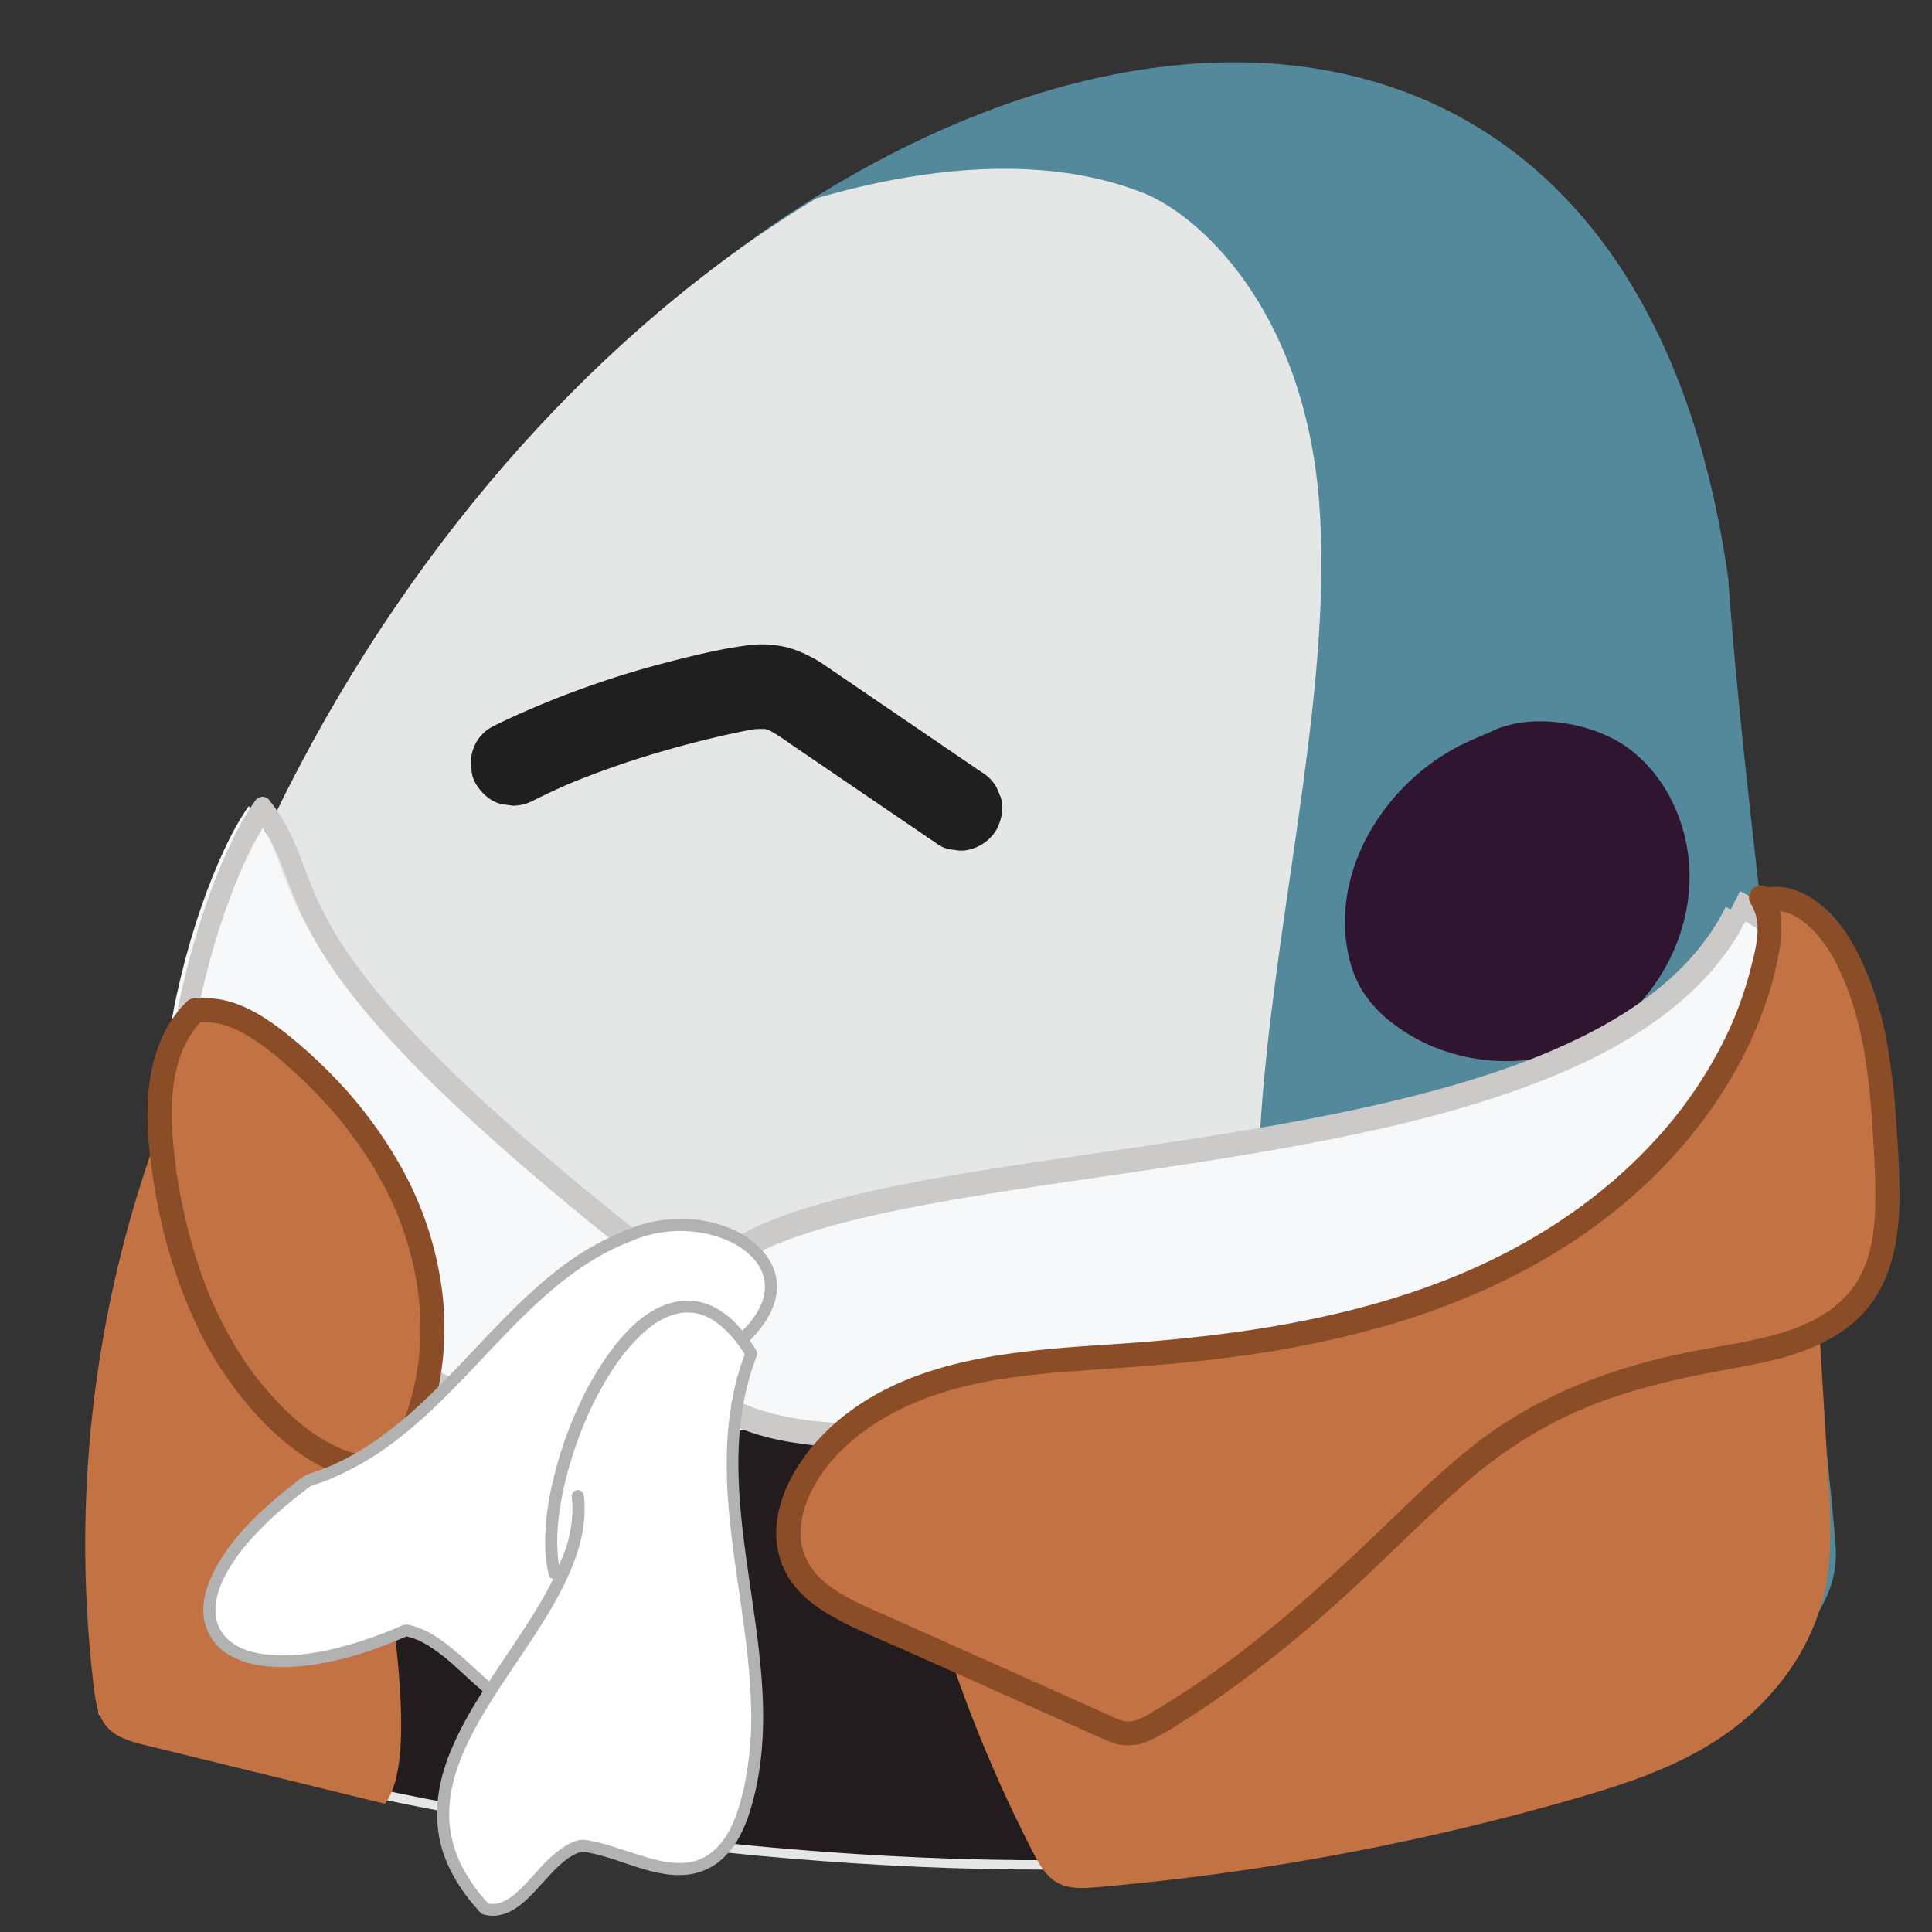 <svg id="Prior_to_November" data-name="Prior to November" xmlns="http://www.w3.org/2000/svg" xmlns:xlink="http://www.w3.org/1999/xlink" viewBox="0 0 800 800"><rect x="0" y="0" width="800" height="800" fill="#333333" stroke="none"/><defs><style>.cls-1{fill:none;}.cls-2{clip-path:url(#clip-path);}.cls-3{fill:#e7e7e8;}.cls-4{fill:#54899b;}.cls-5{clip-path:url(#clip-path-2);}.cls-6{fill:#e5e6e6;}.cls-7{fill:#2f152f;}.cls-8{fill:#1f1f1f;}.cls-9{clip-path:url(#clip-path-3);}.cls-10{fill:#221c1f;stroke:#fff;stroke-miterlimit:10;}.cls-11{fill:#c37343;}.cls-12{fill:#f7f8f9;}.cls-13{fill:#cbcac9;}.cls-14{fill:#8b4c28;}.cls-15{fill:#fff;}.cls-16{fill:#b2b2b2;}.cls-17{clip-path:url(#clip-path-4);}</style><clipPath id="clip-path"><path class="cls-1" d="M136.86-63.09C306.1-29,532.82,9.75,675-114.73c12.75-21.85,12.78-50.44,6.35-75.3-90.9-351.44-36.64-465.65-152.56-521.7C350-794.5,162.66-607.9,99.63-437.19"/></clipPath><clipPath id="clip-path-2"><path class="cls-1" d="M40.85,709.91C10.22,103,647.92-206.21,710.55,243.74,718.06,353,749.32,569.37,755,643.87c1.35,17.74-7.93,30.24-17.68,42.24-126.13,149-591.67,74.87-696.45,23.8"/></clipPath><clipPath id="clip-path-3"><path class="cls-1" d="M40.85,706C10.22,99.12,647.92-210.13,710.55,239.82,718.06,349.12,749.32,565.46,755,640c1.35,17.73-7.93,30.24-17.68,42.23C611.17,831.24,145.63,757.06,40.85,706"/></clipPath><clipPath id="clip-path-4"><path class="cls-1" d="M1674.42-112.58c-30.63-606.88,607.07-916.12,669.69-466.17,7.51,109.3,38.77,325.63,44.44,400.13,1.35,17.74-7.93,30.24-17.68,42.24-126.14,149-591.68,74.87-696.45,23.8"/></clipPath></defs><g id="Layer_123" data-name="Layer 123"><g class="cls-2"><path class="cls-3" d="M309.6-87.28c-39.8-142-27.5-302,33.46-435.17,15.38-33.59,35.11-67,65-84.23a116.48,116.48,0,0,1,30.42-11.79c51.69-12.79,110.4,3.37,143.83,49.05,23.57,32.19,32.58,74.68,38.65,115.95,2.61,17.73,4.81,35.59,8.91,53,4.45,18.88,11.1,37,18.31,54.73A825.8,825.8,0,0,0,726.74-197.4c14,20.87,29.74,44.33,26.31,70.33-1.76,13.34-8.53,25.25-16.26,35.62-33.51,45-85.49,66.75-136.3,79.32A547.73,547.73,0,0,1,446.61,3.5C416.18,2.25,385-1.84,358.19-17.81s-48.68-46-49.64-80.25"/><path class="cls-4" d="M435.4-194.25c24.72,28.45,45,178.4,35.25,190-9.48,11.24-19.72,21.85-31.78,28.24-16.5,8.76-35.23,9-53.33,7.1-42.12-4.53-83.19-20.28-123.87-35.93C240.5-13,218.34-21.92,202.75-42c-7.3-9.39-12.76-20.8-17.31-32.58-19.12-49.5-22.67-106.57-15.13-159.77s25.63-102.9,47.89-148.6c16.25-33.36,7.38-51.1,36.15-66.29,3-1.58-1-3.95,0,0"/></g></g><g id="sir"><path class="cls-4" d="M46,706C15.32,99.12,653-210.13,715.65,239.82c7.51,109.3,38.77,325.64,44.43,400.14,1.35,17.73-7.93,30.24-17.68,42.23C616.27,831.24,150.73,757.06,46,706"/><g class="cls-5"><path class="cls-6" d="M609.41,799.23c169.33,166.46-125.57,180.23-334.9,180.23s-366.77-230-379-512.65C-116,200.52-1924.72,2887.94,94.93,246.6,180.57,134.6,368,37.5,474,80.14c20.75,8.35,65.57,45.65,72.2,127.35C552,280,530.1,369.42,523,451.65c-6.38,73.92,2.07,142.94,5.22,173.31C535.28,693,575.91,766.3,609.41,799.23Z"/></g><path class="cls-7" d="M618.08,302.65c-6,2.73-2.87,1.2-9.68,4.24-32.91,14.72-57,51.27-50.39,86.71a49.05,49.05,0,0,0,5.67,15.92,51,51,0,0,0,13.07,14.25c23.25,18,57.27,20.72,83.09,6.66s42-44.1,39.51-73.4c-1.53-18.12-10.11-35.94-24.64-46.89s-40.21-15.3-56.63-7.49"/><g id="Layer_98" data-name="Layer 98"><path class="cls-8" d="M221.24,331.3c5.44-2.76,11-5.31,16.6-7.69l-4.18,1.77a375.13,375.13,0,0,1,43.12-15c9.28-2.65,18.65-5,28.09-7,3.2-.68,6.4-1.31,9.64-1.76l-4.65.63a36.26,36.26,0,0,1,9.25-.21l-4.65-.63a24,24,0,0,1,5.64,1.52l-4.18-1.77c4.86,2.06,9.17,5.37,13.53,8.34l15.6,10.63,34,23.16,9.59,6.53a13.07,13.07,0,0,0,6.5,2.08,13.26,13.26,0,0,0,7-.32,17.8,17.8,0,0,0,10.46-8c2.15-4.06,3.22-9,1.77-13.48l-1.77-4.18a17.5,17.5,0,0,0-6.28-6.28L388,307.14l-32.85-22.39-10.9-7.43-1.92-1.3a53,53,0,0,0-7.94-4.73,50.11,50.11,0,0,0-7.91-3.1,46.94,46.94,0,0,0-9.2-1.33c-4.64-.27-9.4.56-13.93,1.29-1.45.23-2.9.5-4.35.78-1.21.23-2.42.48-3.64.74-6.31,1.34-12.58,2.86-18.82,4.5a390.75,390.75,0,0,0-64.92,23q-4.06,1.88-8.05,3.9a16.83,16.83,0,0,0-8.35,17.43A13,13,0,0,0,197.3,325c2.4,3.74,6,7,10.45,8l4.66.63a17.44,17.44,0,0,0,8.83-2.39Z"/></g><g class="cls-9"><path class="cls-10" d="M99.69,498.49c-3.15-2.83-5.54,6.35-7.36,10.18A755.68,755.68,0,0,0,23.62,751.13c-1.24,11.41-2.18,23.23,1.46,34.11,4.72,14.12,16.47,24.68,28.63,33.26,50.36,35.55,113.75,47.74,175.36,49.81s123.21-5,184.84-3.91c55.43,1,112.54,8.45,165.1-9.18q-25.23-98.72-50.48-197.43c-6.76-26.47-13.64-53.23-26.54-77.3C343.88,584.69,248.8,632.27,99.69,498.49Z"/></g><g id="Layer_91" data-name="Layer 91"><path class="cls-11" d="M159.38,540.7c-23.35,30.8,23.35,175.38,0,206.19L60.69,722.76c-5.85-1.43-12-3.06-16-7.26S39.73,705.43,39,699.9A495.58,495.58,0,0,1,65.61,468.77"/><g id="Layer_92" data-name="Layer 92"><path class="cls-11" d="M385,658.67a581.48,581.48,0,0,0,42.65,108.12c2.3,4.45,4.79,9,8.55,11.77,5.17,3.78,11.69,3.44,17.76,2.92a1035,1035,0,0,0,197.92-36.65c21.84-6.29,43.84-13.45,63.1-27.09s35.69-34.67,40.88-60.37c3-15,2.12-30.76,1.17-46.19l-4.2-68.52a15.64,15.64,0,0,0-1.12-5.9c-2.69-5.57-9.75-4.16-14.88-2L476.26,644.47c-17.84,7.51-36.06,15.1-55,15.54-7.78.18-16.06-.73-22.88,3.68s-10.28,17-4.11,22.62"/></g></g><g id="Layer_90" data-name="Layer 90"><path class="cls-12" d="M719,377.77c-66.77,135-450.13,78.89-434.75,177-5,126.08,637.93-77.08,434-181.28"/><path class="cls-13" d="M361.85,599.73a202.23,202.23,0,0,1-36.38-2.9c-38.84-7.23-46.62-26.6-46.19-41.78a35.54,35.54,0,0,1,6.61-27.1c21.37-29,89-38.89,167.39-50.34,106.5-15.56,227.21-33.2,261.28-102.06l2.12,1.05,3.87-7.57c44.18,22.57,46.24,48.51,40.18,66.3-13.43,39.47-83.41,84.81-187.19,121.28C495.25,584.13,417.11,599.73,361.85,599.73ZM722.71,381.58c-37.38,72.23-159.84,90.12-268,105.93-73,10.66-141.9,20.73-160.79,46.37a25.63,25.63,0,0,0-4.71,20.1l.08.49,0,.49c-.66,16.44,12.13,27.22,38,32,50.71,9.44,148.33-6.57,242.92-39.81,99.4-34.94,168.78-79,181-115.07C757.69,413.25,748.08,396.28,722.71,381.58Z"/><path class="cls-12" d="M103,333.78c-25.75,36-62.19,168.42-6.86,194.77,53.38,29,107.68,62,163.66,79.28,13.21-19,42.43-59,25.41-72C94,389.45,131.21,369.64,103,333.78"/><path class="cls-7" d="M731.63,444.67a104.89,104.89,0,0,1,14.66,10.92c4.34,3.87,8.92,8.13,11.94,13.14a15.1,15.1,0,0,1,2.34,8.17c0,1.63-.2,3.25-.13,4.88a27.52,27.52,0,0,0,.63,4.42c.64,3.05,1.45,6,1.17,9.16a20.08,20.08,0,0,1-2.26,7.36c-2.86,5.59-7.35,10.15-11.79,14.5-1.15,1.13.62,2.9,1.77,1.77,4.22-4.14,8.46-8.47,11.43-13.63a22.68,22.68,0,0,0,2.88-16.22c-.31-1.58-.72-3.15-1-4.73a24.08,24.08,0,0,1-.27-5.56,19.11,19.11,0,0,0-1.37-9c-2.44-5.55-7.26-10.14-11.6-14.22a107.83,107.83,0,0,0-17.13-13.11c-1.37-.85-2.63,1.31-1.26,2.16Z"/><path class="cls-13" d="M268.49,612.5a3.57,3.57,0,0,1-4,1.36h0c-46.62-14.39-92.3-39.72-136.48-64.22-9.12-5.06-18.54-10.28-27.76-15.29-14.91-7.14-24.67-21.65-29-43.12-4.7-23.32-2.61-55,5.9-89.12,7.22-29,18.13-56,28.45-70.43l.19-.27a3.56,3.56,0,0,1,5.69-.13l.18.23c7.47,9.48,10.73,18.1,14.17,27.21,10.32,27.31,24.44,64.71,167.26,174A18.31,18.31,0,0,1,300,545.37c2.17,17.25-13.42,41.23-29.58,64.31ZM108.87,342.71C90.3,372.9,70.3,444.39,79.26,488.85,82.92,507,91,519.21,103.36,525.08l.17.09c9.28,5,18.75,10.29,27.9,15.37C174.5,564.42,219,589.09,264.06,603.4l.14-.2c9.57-13.68,29.49-42.14,27.71-56.32a8,8,0,0,0-3.16-5.67C143.86,430.31,129.14,391.35,118.4,362.9,115.58,355.44,113.25,349.28,108.87,342.71Z"/></g><g id="Layer_96" data-name="Layer 96"><path class="cls-11" d="M729.21,371.66c4.57,6.52,3.82,15.31,2.26,23.12-10.93,54.79-52.38,100-101.64,126.39s-105.74,36-161.47,40c-24.14,1.73-48.55,2.5-72,8.52s-46.29,18-60.26,37.73c-8.23,11.64-13,27.28-6.95,40.18,5.6,12,18.61,18.26,30.67,23.65l99.51,44.5a23.12,23.12,0,0,0,5.78,2c4.92.75,9.7-1.73,14-4.24C516.6,691.66,549,662.2,580.23,632.14c12.83-12.33,25.59-24.87,40.16-35.09,25-17.51,54.48-27.67,84.46-33.16,23.95-4.39,51.24-7.51,65.88-27,11.8-15.69,11.32-37.11,10.31-56.73-1.6-31.26-3.69-64.12-20.52-90.52-6.74-10.57-18.73-20.58-30.63-16.63"/><path class="cls-14" d="M724.89,374.18c5.18,7.74,2.21,18.28.11,26.59a149.63,149.63,0,0,1-8.85,25.3,177.77,177.77,0,0,1-30.28,45.49c-26.36,29-60.46,49.32-97.25,62.2-41.76,14.63-85.81,20.16-129.75,23-41.6,2.73-88.46,6.23-119.09,38.35C326,609.56,315.28,632,325.45,651.32c4.35,8.27,12.15,14.18,20.2,18.59,9.56,5.24,19.82,9.3,29.76,13.74L442,713.43c5.6,2.51,11.16,5.1,16.81,7.49a20.61,20.61,0,0,0,17.16-.21c4.92-2.12,9.49-5.12,14-8q7.06-4.39,13.89-9.15a519.63,519.63,0,0,0,51.94-41.78c16.5-14.88,32-30.83,48.6-45.6,16.08-14.32,33.94-26,54-34,19.34-7.77,39.43-12,59.86-15.66,17.6-3.19,36.23-7.29,50-19.54,15.25-13.6,18.5-34.29,18.3-53.73-.11-10.25-.77-20.53-1.51-30.75a283,283,0,0,0-3.75-31.14,140.81,140.81,0,0,0-9-30.21c-4-9.21-9.16-18.45-16.75-25.18-7.36-6.53-17.07-10.85-26.93-7.79-6.12,1.9-3.51,11.56,2.66,9.64,8.46-2.62,16.21,3.45,21.51,9.62,6.15,7.15,10.3,16.45,13.36,25.29,6.61,19.09,8.39,39.35,9.52,59.39.56,9.71,1.19,19.46.78,29.19-.37,9-1.73,18.32-5.86,26.44-8,15.76-24.46,22.4-40.8,26.26-8.55,2-17.24,3.38-25.89,5a268.45,268.45,0,0,0-30.25,7.28c-20.23,6.19-39.85,15-57.09,27.41-18,12.92-33.46,29-49.51,44.18-15.66,14.83-31.68,29.31-48.62,42.66-8.38,6.6-17,12.88-25.91,18.76q-6.76,4.49-13.75,8.63c-3.73,2.22-8.4,5.6-13,4.83-2.19-.37-4.3-1.55-6.3-2.44l-8.64-3.87-16.45-7.35-32.48-14.53-32.9-14.7c-8.74-3.91-17.95-7.53-25.7-13.28-6.75-5-11.51-12.09-11.77-20.67-.29-9.27,3.54-18.21,8.76-25.69,10.46-15,26.89-25.25,43.82-31.49,20.63-7.59,42.67-9.75,64.45-11.25,21.94-1.51,43.82-3,65.62-6.09a422.26,422.26,0,0,0,63.35-13.5c38.1-11.48,74.16-29.79,103.4-57.06,26.59-24.79,47.34-56.89,55-92.72,2-9.56,3.4-20.38-2.36-29a5.11,5.11,0,0,0-6.84-1.8c-2.22,1.3-3.3,4.59-1.79,6.84Z"/><path class="cls-11" d="M84.1,418.28c12.28-.3,23.38,7,32.88,14.81,23.21,19,42.77,43.14,53.48,71.18s12,60.17.56,87.9c-2.51,6.07-6.12,12.37-12.26,14.69-4.29,1.62-9.1,1-13.5-.26-11.45-3.24-21.45-10.38-30-18.63-29.16-28.07-43.15-68.74-48-108.91-2.6-21.4-1.83-45.85,13.74-60.75"/><path class="cls-14" d="M84.1,423.28c.9,0,1.8,0,2.7.06l1.44.12.15,0c-.73-.11.41.07.55.1A36.46,36.46,0,0,1,94.51,425l1.17.42.77.3.17.07.17.07.57.26c.51.23,1,.48,1.51.72,1.77.88,3.48,1.86,5.15,2.9s3.32,2.18,4.93,3.35l1,.76.5.38c.78.6,1.55,1.22,2.32,1.84q4.49,3.63,8.75,7.52a200.14,200.14,0,0,1,15.89,16.15c1.26,1.45,2.51,2.91,3.72,4.4.61.74,1.22,1.49,1.81,2.24l.77,1,.38.49c.37.46-.48-.63.1.12,2.27,3,4.47,6.06,6.56,9.2A154,154,0,0,1,162,497c.38.8.75,1.61,1.12,2.42.19.44.39.87.58,1.31s.71,1.68.3.7Q165,504,166,506.63q2.15,5.77,3.76,11.73t2.61,11.83c.18,1,.34,2,.49,3,.06.44.12.87.19,1.31-.15-1.06.06.53.1.86.24,2,.44,4.08.59,6.13.28,4,.37,8.05.26,12.07-.06,2-.17,4.09-.33,6.13-.08.94-.17,1.89-.27,2.83-.05.51-.11,1-.17,1.52,0,.34-.2,1.62-.07.63a106.29,106.29,0,0,1-5.94,23.48,22.46,22.46,0,0,1-1.05,2.65c.59-1.08,0,.07-.16.35-.21.46-.42.92-.64,1.37a36.72,36.72,0,0,1-2.6,4.62c-.21.31-.44.6-.65.92-.33.48.22-.29.22-.28a3.23,3.23,0,0,1-.47.58,20.6,20.6,0,0,1-1.77,1.85c-.18.16-1.12.93-.61.54s-.54.36-.67.44c-.31.2-.63.38-.95.55s-.43.22-.65.33c-.66.33.08.08.18-.07-.14.22-1.26.41-1.47.46-.43.11-.86.18-1.29.27-.75.16.79,0,0,0-.22,0-.44,0-.66,0-.59,0-1.18,0-1.77,0l-1.33-.09c-.2,0-1-.14,0,0l-.66-.11c-1-.17-2-.4-3.05-.67a52.42,52.42,0,0,1-5.6-1.85c-.32-.13-1.45-.61-.55-.21l-1.14-.51q-1.42-.66-2.82-1.38a73.75,73.75,0,0,1-9.75-6.16l-.67-.51-.16-.12c.45.35-.1-.08-.16-.13l-.5-.39c-.82-.66-1.63-1.33-2.43-2-1.5-1.28-3-2.6-4.37-4q-4-3.83-7.66-8-1.85-2.1-3.61-4.28c-.54-.67-1.08-1.35-1.61-2,.6.77-.08-.11-.31-.41l-.83-1.12a148.64,148.64,0,0,1-11.78-18.79q-2.59-4.89-4.85-9.93c-.38-.86-.76-1.72-1.13-2.59-.16-.37-.46-1.1-.12-.29-.21-.5-.42-1-.62-1.49-.71-1.75-1.4-3.5-2.06-5.27A209.46,209.46,0,0,1,77.82,509c-1.85-7.29-3.34-14.67-4.5-22.09-.14-.87-.27-1.74-.4-2.6-.06-.4-.11-.81-.17-1.21s-.08-.53-.11-.8c0-.12-.14-1,0-.33s0,0,0-.14c0-.27-.07-.53-.1-.8s-.11-.8-.16-1.2c-.11-.95-.23-1.89-.33-2.84-.38-3.45-.66-6.91-.8-10.38s-.15-7.12,0-10.67c.09-1.7.22-3.4.41-5.09l.15-1.3c.12-.94-.14,1,0-.34.13-.86.27-1.72.43-2.58a63.06,63.06,0,0,1,2.58-9.75,19.82,19.82,0,0,1,.91-2.36c-.39.74-.15.36.07-.13s.4-.87.61-1.3a45.91,45.91,0,0,1,2.43-4.4c.42-.66.85-1.31,1.3-2a7.66,7.66,0,0,1,.75-1c-.59.57-.22.28.11-.13a42.81,42.81,0,0,1,3.47-3.78,5,5,0,0,0,0-7.07,5.1,5.1,0,0,0-7.07,0c-11,10.68-15.33,25.87-16.18,40.82a130.17,130.17,0,0,0,.78,21.8c.89,8,2.13,15.93,3.75,23.79A210.26,210.26,0,0,0,80.3,546.3a151.6,151.6,0,0,0,25.39,39A111.76,111.76,0,0,0,124,601.72c6.75,4.76,14.57,8.75,22.71,10.39,5.07,1,10.09,1,14.88-1.07a23,23,0,0,0,9.28-8,48.39,48.39,0,0,0,5.35-10.51,101.8,101.8,0,0,0,4-12.05,124.36,124.36,0,0,0,2-51.6,141.92,141.92,0,0,0-16.74-46.73A180.23,180.23,0,0,0,136.36,444a199.35,199.35,0,0,0-17.64-15.86c-6.78-5.38-14-10.31-22.33-13a38.3,38.3,0,0,0-12.29-1.85,5,5,0,0,0,0,10Z"/><path class="cls-15" d="M260.56,511.54c-52.75,20.25-76.06,83.82-132.91,101.53C53.5,667.34,87.91,710.19,168.05,675c27.09,4.62,50.8,63.77,58.86,1.75,4.9-45.18,36.77-74.53,71.27-98.49,7.37-6-2.46-16.74,7.6-22.43,36.53-31.09-9-59.74-45.22-44.3"/><path class="cls-16" d="M259.9,509.13a116.78,116.78,0,0,0-30.64,18c-9.25,7.34-17.63,15.7-25.78,24.22s-16.36,17.5-24.95,25.85-17.42,15.94-27.43,22.22a107,107,0,0,1-15.7,8.2c-1.43.59-2.86,1.14-4.31,1.67a30.35,30.35,0,0,0-4.7,1.63,45.75,45.75,0,0,0-5.14,3.87q-2.37,1.83-4.68,3.73c-9.74,8-19.09,17.12-25.69,28-4.12,6.77-7.51,14.94-6.51,23a21.24,21.24,0,0,0,11.19,16.13c7.67,4.24,17,5,25.54,4.54,12.79-.69,25.38-4.11,37.33-8.58,3.67-1.38,7.29-2.87,10.88-4.44l-1.92.25a24.11,24.11,0,0,1,2.88.69c.46.15.92.3,1.38.47l.69.27.29.12c.28.11-.35-.16.09,0a42.22,42.22,0,0,1,5.6,3.07,81.52,81.52,0,0,1,10.38,8.18c3.27,2.92,6.45,6,9.76,8.82a45.11,45.11,0,0,0,9.16,6.63c2.77,1.39,6,2.28,9.06,1.22,3.55-1.24,5.87-4.45,7.38-7.75,2.63-5.73,3.83-12,4.76-18.24.59-3.89,1-7.8,1.7-11.66a105.37,105.37,0,0,1,2.6-10.69,110,110,0,0,1,19.31-36.28c8.71-11,19.06-20.62,30-29.34,5.52-4.39,11.31-8.37,17-12.54a10.77,10.77,0,0,0,4.2-8.11c.22-2.67-.3-5.34-.25-8A7.41,7.41,0,0,1,304,561a7.06,7.06,0,0,1,2.24-2.51,37.89,37.89,0,0,0,8.31-8c3.78-4.71,6.66-10.15,7.13-16.26.81-10.69-7-19.38-15.94-24-11.22-5.78-24.67-6.85-36.88-4a58.22,58.22,0,0,0-9.56,3.17,2.52,2.52,0,0,0-.9,3.42,2.57,2.57,0,0,0,3.42.9,51.63,51.63,0,0,1,34.52-1.88,39.36,39.36,0,0,1,7,2.81,34.35,34.35,0,0,1,5.93,3.88,28.23,28.23,0,0,1,2.5,2.39,16.63,16.63,0,0,1,1.84,2.29,16.19,16.19,0,0,1,2.59,5.53q.19.74.33,1.5c0,.15.06.31.08.47,0-.05-.05-.38,0-.08s.06.56.08.84a18.61,18.61,0,0,1-.06,3.42,1.27,1.27,0,0,1-.05.34c-.05.3-.1.6-.16.89a18.21,18.21,0,0,1-.45,1.8,19.84,19.84,0,0,1-1.23,3.21,32.82,32.82,0,0,1-4.87,7.24,51.72,51.72,0,0,1-3.64,3.76c-1.34,1.25-2.87,2.18-4.23,3.4a11.43,11.43,0,0,0-3.55,7.71c-.22,2.54.24,5.07.25,7.62a7.81,7.81,0,0,1-.4,3.13,4.88,4.88,0,0,1-1.68,2.35c-2.58,2-5.43,3.83-8.1,5.79a229.78,229.78,0,0,0-30.6,26.32,131.36,131.36,0,0,0-23,32,107.87,107.87,0,0,0-7.27,18.95,102.29,102.29,0,0,0-2.29,10.24c-.63,3.72-1,7.48-1.58,11.2a97.41,97.41,0,0,1-2,9.58c-.34,1.3-.73,2.59-1.17,3.86-.18.52-.38,1-.58,1.55,0,.11-.09.22-.14.33s.14-.31,0,0-.24.55-.37.83a20.78,20.78,0,0,1-1.32,2.4l-.36.52c0,.08-.39.53-.17.24s-.16.19-.22.26l-.43.47c-.23.23-.48.44-.72.66s.46-.3.06,0l-.46.31c-.24.15-.51.26-.75.4.64-.37,0,0-.36.09s-1,.18-.53.13-.42,0-.61,0-.56,0-.84,0c.87,0-.17,0-.45-.11a13.22,13.22,0,0,1-1.84-.61c.7.28-.23-.12-.46-.23s-.67-.35-1-.54c-.7-.4-1.39-.83-2-1.29-.33-.22-.66-.45-1-.69l-.46-.34c-.16-.11-.68-.51-.26-.19-1.5-1.16-2.95-2.4-4.37-3.66-6.43-5.68-12.51-11.86-19.7-16.62a36.08,36.08,0,0,0-11-5.14c-.46-.11-.93-.22-1.4-.3a5.48,5.48,0,0,0-3.36.76q-2.62,1.13-5.28,2.18c-3.51,1.38-7.06,2.67-10.65,3.83-11.24,3.63-22.93,6.26-34.75,5.87-1.16,0-2.32-.11-3.48-.22l-1.59-.17a3.91,3.91,0,0,1-.42,0l-.94-.15a40.67,40.67,0,0,1-5.84-1.4c-.43-.14-.85-.29-1.27-.45l-.67-.25-.28-.12c-.44-.17.23.11,0,0-.8-.35-1.58-.73-2.34-1.15A21.9,21.9,0,0,1,95.89,680l-.51-.37c-.38-.27.31.26,0,0s-.67-.55-1-.85a16.51,16.51,0,0,1-1.6-1.64l-.33-.39-.21-.26s.3.4.14.17-.45-.63-.66-1a19,19,0,0,1-1.12-2c0-.08-.26-.58-.11-.23s-.08-.21-.12-.32c-.14-.36-.27-.73-.38-1.11a17.24,17.24,0,0,1-.54-2.23c0-.2-.07-.4-.1-.6.07.41,0,.27,0,0s-.07-.83-.09-1.25a24.86,24.86,0,0,1,0-2.59c0-.41.08-.83.12-1.24.06-.61,0,.24,0-.22l.12-.69A33.14,33.14,0,0,1,91,657.42a39.12,39.12,0,0,1,2.56-5.62,73,73,0,0,1,9.16-13.06,135.51,135.51,0,0,1,14.58-14.37q4.53-3.87,9.31-7.46a14.73,14.73,0,0,1,2.16-1.58,20.8,20.8,0,0,1,2.31-.76c1.46-.51,2.91-1.05,4.34-1.62A124,124,0,0,0,167.14,594c9.4-7.54,17.93-16.09,26.25-24.79s16.52-17.69,25.24-26.08C227,535.07,236,527.48,246,521.44A97.37,97.37,0,0,1,261.23,514a2.57,2.57,0,0,0,1.74-3.08,2.51,2.51,0,0,0-3.07-1.74Z"/><path class="cls-15" d="M239.23,619.4c6.51,56.4-95.34,110-38.43,170.92,15.32,4.57,24.62-22.78,40.16-26.14,23.07,2.91,49,24.74,64.89-8.26,24.44-62.67-19.41-132.45,5.23-195.34-39.72-64.63-92.17,48.62-81.41,90.85"/><path class="cls-16" d="M236.73,619.4c1.09,9.64-.88,18.42-4.51,27.5-.47,1.18-.72,1.75-1.29,3s-1.08,2.35-1.65,3.51c-1.14,2.34-2.36,4.63-3.63,6.9-2.66,4.75-5.54,9.37-8.5,13.93-6,9.28-12.4,18.33-18.27,27.72-5.64,9-10.87,18.46-14.31,28.58-3.24,9.56-4.56,19.72-2.79,29.71,2,11.45,8.2,21.67,15.85,30.26a9.2,9.2,0,0,0,1.91,1.93,6.84,6.84,0,0,0,2.28.63,14,14,0,0,0,3.77.14,17.45,17.45,0,0,0,7.18-2.55c4.73-2.91,8.46-7.23,12.16-11.29s7.43-8.3,12-10.95A15,15,0,0,1,240,767c.28-.09.57-.18.85-.25a1.56,1.56,0,0,0,.37-.1c.36-.19-.66-.19-.28,0a8.7,8.7,0,0,0,2.07.34,81,81,0,0,1,8.36,2.08c10.51,3.13,21.52,8.27,32.74,7.23a25.49,25.49,0,0,0,15.24-6.81,37,37,0,0,0,6.49-8.34,53.33,53.33,0,0,0,4.72-11.27c4.71-15,5.91-30.91,5.28-46.57-.64-15.93-3.05-31.72-5.34-47.48s-4.49-31.32-4.73-47.14c-.25-15.62,1.61-31.26,7.1-46,.44-1.18,1-2.23.33-3.45a21.49,21.49,0,0,0-1.19-1.89c-.77-1.18-1.58-2.34-2.42-3.46a57.44,57.44,0,0,0-5-6,33.34,33.34,0,0,0-10.16-7.26c-7.08-3.1-14.64-2.57-21.55.73-7.45,3.56-13.55,9.75-18.57,16.19a125.56,125.56,0,0,0-15.17,25.73A163.73,163.73,0,0,0,229,613.08a107.33,107.33,0,0,0-3.23,27.69,54,54,0,0,0,1.48,11.33c.79,3.12,5.61,1.8,4.82-1.33-.26-1-.48-2.1-.66-3.16,0-.28-.1-.56-.14-.83s-.14-1-.05-.37c-.08-.57-.14-1.15-.2-1.72a65.29,65.29,0,0,1-.27-7.4c0-2.68.22-5.37.5-8,.07-.7.15-1.39.24-2.09.12-1,.08-.69.22-1.69.21-1.44.45-2.88.71-4.32a148.11,148.11,0,0,1,4.45-17.84q1.43-4.53,3.1-9c1.17-3.08,2.19-5.57,3.48-8.43a138.26,138.26,0,0,1,8.62-16.33c1.54-2.46,3.16-4.88,4.89-7.21l.63-.85.36-.46c-.07.08-.27.34,0,0,.43-.55.86-1.09,1.3-1.62.85-1,1.73-2.06,2.64-3A59.63,59.63,0,0,1,267.4,551c.46-.39.93-.77,1.4-1.15.09-.07.38-.29,0,0l.31-.24.79-.58c.93-.67,1.89-1.3,2.87-1.89a31,31,0,0,1,2.91-1.54l.73-.33c.35-.16-.57.23,0,0l.32-.13c.49-.19,1-.37,1.48-.54a23.12,23.12,0,0,1,3-.77l.75-.14.41-.06c-.06,0-.61.06-.16,0s1-.1,1.5-.12a21.47,21.47,0,0,1,3,.07c.1,0,.91.12.51.06l.5.08c.51.1,1,.21,1.51.33a22.81,22.81,0,0,1,3,1c-.65-.27.2.09.32.15l.76.37c.51.25,1,.53,1.5.82s1,.62,1.5,1l.67.46c.13.1.91.69.49.36a36.73,36.73,0,0,1,3,2.6,48.62,48.62,0,0,1,5.65,6.59c1,1.42,2,2.88,2.89,4.36l-.26-1.93c-8.9,22.87-8.94,47.68-6.33,71.74C305,656,310.09,680,310.93,704.53a140.17,140.17,0,0,1-2.83,35.4c-2.28,10.13-5.78,22-14.68,28a20.16,20.16,0,0,1-10.56,3.46A38.51,38.51,0,0,1,271.19,770c-8.58-2.15-16.76-5.68-25.43-7.49-1-.21-2-.4-3-.55a7.85,7.85,0,0,0-3.88.24,22.46,22.46,0,0,0-5.56,2.68,54.82,54.82,0,0,0-9.81,8.76c-2.92,3.15-5.72,6.44-8.87,9.37-2.7,2.51-5.39,4.51-8.89,5.25l-.45.07c.58-.08-.16,0-.23,0-.46,0-.92,0-1.38,0l-.46,0c-.77-.06.48.11-.28,0a13.71,13.71,0,0,1-1.44-.34l1.1.64a68.71,68.71,0,0,1-12.09-17.37,49.32,49.32,0,0,1-4.4-16.48c-.83-11.35,2.54-22.5,7.33-32.61,5.49-11.57,12.68-22.25,19.8-32.86s14.26-21,19.92-32.32c5.19-10.37,9.2-21.74,8.88-33.48,0-1.35-.13-2.69-.28-4a2.57,2.57,0,0,0-2.5-2.5,2.51,2.51,0,0,0-2.5,2.5Z"/></g><g id="Layer_131" data-name="Layer 131"><g class="cls-17"><path class="cls-6" d="M2243-23.26C2412.3,143.2,2117.41,157,1908.08,157s-366.78-230-379-512.65C1517.52-622-291.15,2065.44,1728.5-575.89c85.63-112,273.1-209.11,379-166.46,20.74,8.35,65.57,45.65,72.19,127.35,5.88,72.52-16.05,161.93-23.14,244.16-6.38,73.92,2.07,142.94,5.22,173.31C2168.85-129.49,2209.48-56.19,2243-23.26Z"/></g></g></g></svg>